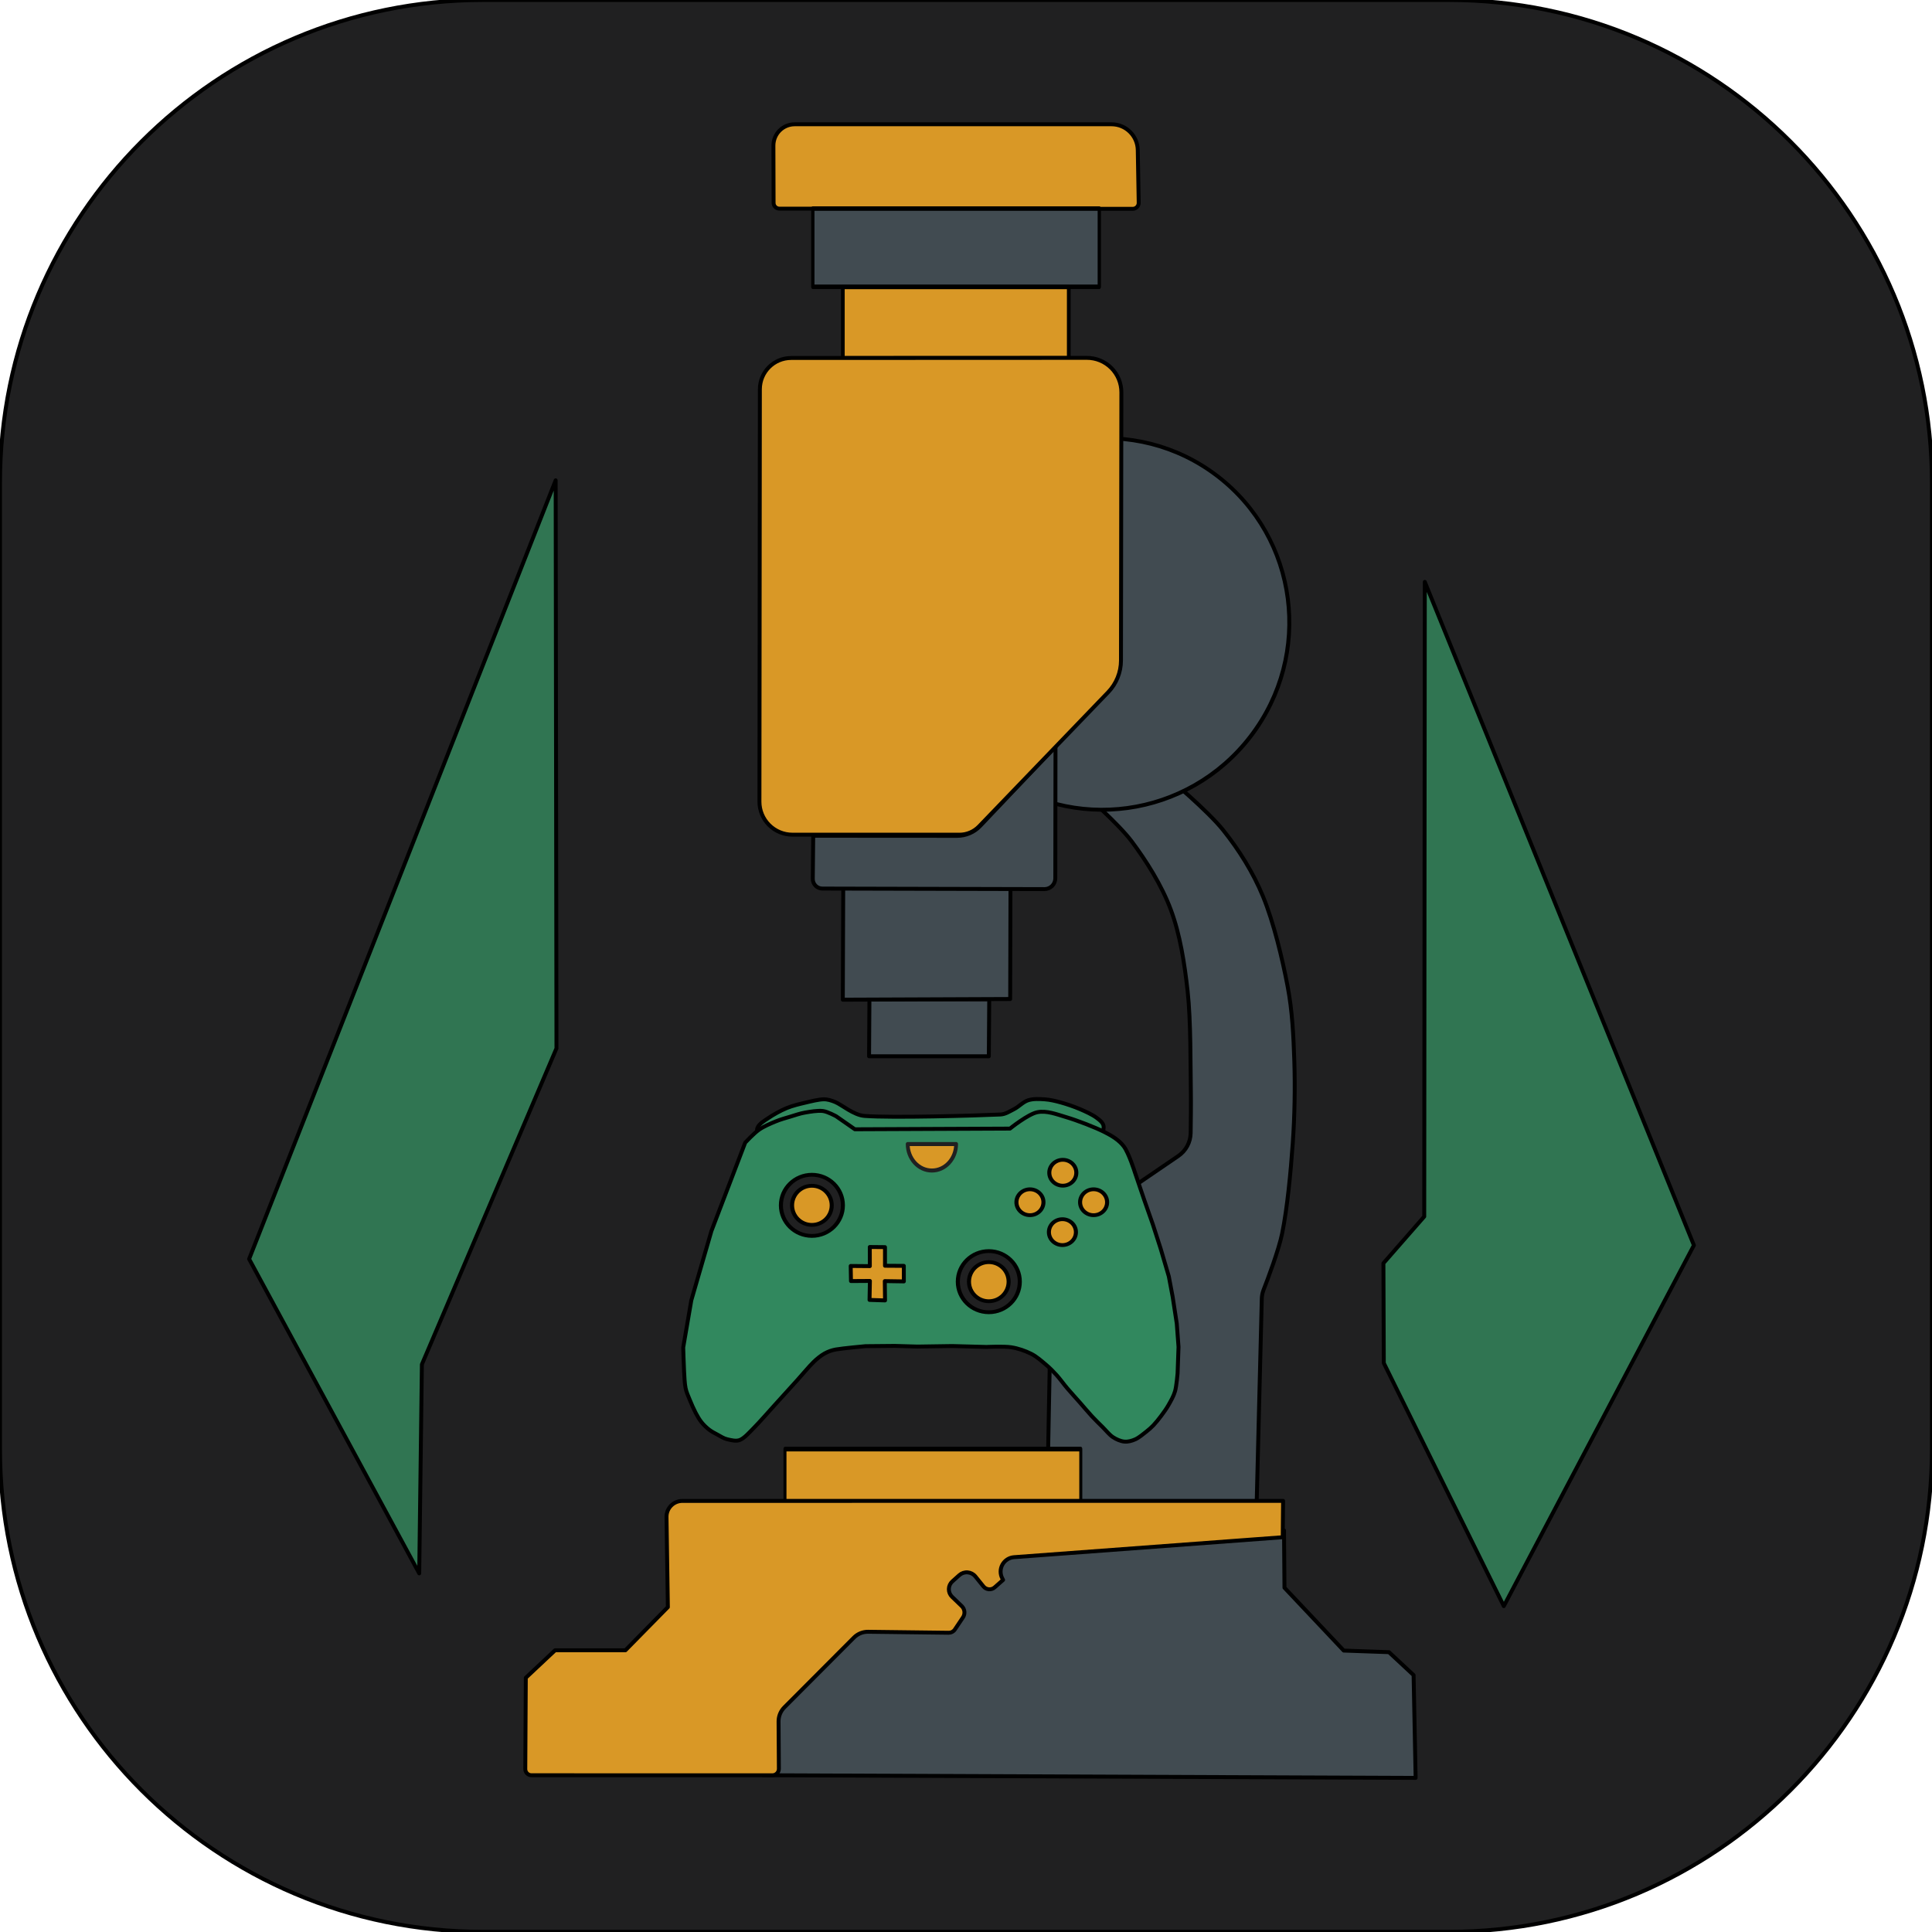 <?xml version="1.0" encoding="UTF-8" standalone="no"?>
<!DOCTYPE svg PUBLIC "-//W3C//DTD SVG 1.1//EN" "http://www.w3.org/Graphics/SVG/1.1/DTD/svg11.dtd">
<svg width="100%" height="100%" viewBox="0 0 1024 1024" version="1.1" xmlns="http://www.w3.org/2000/svg" xmlns:xlink="http://www.w3.org/1999/xlink" xml:space="preserve" xmlns:serif="http://www.serif.com/" style="fill-rule:evenodd;clip-rule:evenodd;stroke-linecap:round;stroke-linejoin:round;stroke-miterlimit:1.5;">
    <g transform="matrix(1.015,0,0,1.021,-17.1,-14.653)">
        <path d="M1025.68,265.061L1025.68,766.483C1025.68,904.854 912.669,1017.19 773.472,1017.19L269.055,1017.19C129.857,1017.19 16.846,904.854 16.846,766.483L16.846,265.061C16.846,126.69 129.857,14.35 269.055,14.35L773.472,14.35C912.669,14.35 1025.68,126.69 1025.68,265.061Z" style="fill:rgb(32,32,33);stroke:black;stroke-width:2.05px;"/>
    </g>
    <g id="Mast">
        <path d="M574.701,420.787C574.701,420.787 592.761,436.508 599.875,446.026C607.514,456.246 615.692,469.124 620.538,482.11C625.469,495.323 627.847,510.689 629.459,525.302C631.232,541.378 630.931,564.731 631.177,578.568C631.282,584.452 631.177,593.829 631.074,600.483C631.012,605.38 628.567,609.94 624.521,612.701C611.726,621.437 582.94,641.087 567.63,651.537C561.345,655.827 557.526,662.895 557.383,670.504C556.706,706.363 554.763,809.4 554.763,809.4L665.812,806.722C665.812,806.722 668.341,705.497 668.769,688.371C668.81,686.757 669.13,685.162 669.716,683.657C671.957,677.908 677.753,662.578 679.571,653.69C682.296,640.366 684.111,621.205 685.184,605.978C686.208,591.46 686.463,576.175 686.012,562.324C685.584,549.129 684.954,535.843 682.483,522.874C679.712,508.33 675.075,488.868 669.388,475.065C664.203,462.478 656.722,450.518 648.365,440.054C640.007,429.59 619.245,412.283 619.245,412.283L574.701,420.787Z" style="fill:rgb(65,75,81);stroke:black;stroke-width:2.08px;"/>
        <g transform="matrix(-0.958,-0.732,0.7,-0.915,1014.38,1132.63)">
            <path d="M686.94,241.085L686.94,326.854L768.175,326.854C768.175,374.223 731.805,412.624 686.94,412.624C642.105,412.624 605.705,374.192 605.705,326.854C605.705,279.485 642.075,241.085 686.94,241.085Z" style="fill:rgb(65,75,81);stroke:black;stroke-width:1.77px;"/>
        </g>
    </g>
    <g id="Top">
        <g transform="matrix(1,0,0,1.02,0,-9.58)">
            <path d="M446.933,470.908L446.713,528.857L535.418,528.506L535.57,470.768L446.933,470.908Z" style="fill:rgb(65,75,81);stroke:black;stroke-width:2.06px;"/>
        </g>
        <path d="M559.435,395.601C559.435,395.601 559.359,447.846 559.333,465.508C559.331,467.034 558.722,468.496 557.641,469.572C556.56,470.649 555.096,471.252 553.57,471.248C532.028,471.195 456.337,471.009 435.876,470.959C434.518,470.955 433.218,470.41 432.264,469.444C431.31,468.478 430.781,467.172 430.794,465.814C430.875,457.736 431.021,442.965 431.021,442.965C431.021,442.965 486.97,443.002 507.281,443.015C511.913,443.018 516.342,441.114 519.526,437.751C531.223,425.397 559.435,395.601 559.435,395.601Z" style="fill:rgb(65,75,81);stroke:black;stroke-width:2.08px;"/>
        <g transform="matrix(1,0,0,1,0.006,2.023)">
            <path d="M460.806,528.805L460.618,557.817L524.088,557.83L524.296,528.837" style="fill:rgb(65,75,81);stroke:black;stroke-width:2.08px;"/>
        </g>
        <g transform="matrix(1,0,0,1,0,1)">
            <path d="M589.139,64.874C596.723,64.874 602.909,70.952 603.042,78.535C603.214,88.294 603.432,100.679 603.533,106.452C603.548,107.304 603.22,108.127 602.622,108.735C602.024,109.343 601.207,109.686 600.355,109.685C577.103,109.673 435.749,109.597 413.091,109.585C411.398,109.584 410.024,108.214 410.019,106.521C410,100.377 409.956,86.275 409.925,76.183C409.915,73.187 411.099,70.311 413.214,68.189C415.329,66.067 418.202,64.874 421.198,64.874C454.62,64.874 552.863,64.874 589.139,64.874Z" style="fill:rgb(217,152,38);stroke:black;stroke-width:2.08px;"/>
        </g>
        <g transform="matrix(1,0,0,1.368,-0.39,-39.16)">
            <rect x="431.205" y="109.439" width="151.832" height="30.305" style="fill:rgb(65,75,81);stroke:black;stroke-width:1.74px;"/>
        </g>
        <g transform="matrix(1,0,0,1.108,0,-17.873)">
            <rect x="446.719" y="153.469" width="119.753" height="33.984" style="fill:rgb(217,152,38);stroke:black;stroke-width:1.97px;"/>
        </g>
        <path d="M402.748,206.311C402.757,197.157 410.178,189.741 419.332,189.737C455.017,189.723 538.918,189.688 576.095,189.673C580.94,189.671 585.588,191.596 589.013,195.024C592.437,198.453 594.358,203.102 594.351,207.948C594.298,243.86 594.182,322.509 594.141,350.069C594.132,356.342 591.698,362.368 587.348,366.888C571.417,383.44 531.959,424.439 518.922,437.985C516.202,440.811 512.449,442.408 508.527,442.407C491.909,442.405 445.576,442.4 420.005,442.397C415.365,442.396 410.915,440.551 407.635,437.268C404.356,433.985 402.516,429.533 402.521,424.892C402.569,378.316 402.701,251.796 402.748,206.311Z" style="fill:rgb(217,152,38);stroke:black;stroke-width:2.08px;"/>
    </g>
    <path id="Left_Wing" d="M294.514,254.577L294.937,555.655L223.608,723.164L222.196,833.92L132.037,667.296L294.514,254.577Z" style="fill:rgb(48,117,82);stroke:black;stroke-width:2.08px;"/>
    <path id="Right_Wing" d="M755.177,308.421L897.803,660.015L797.041,851.271L733.441,722.45L733.24,669.548L754.877,644.8L755.177,308.421Z" style="fill:rgb(48,117,82);stroke:black;stroke-width:2.08px;"/>
    <g id="Base">
        <g id="Anvil" transform="matrix(1,0,0,1.557,0,-432.451)">
            <rect x="416.052" y="771.029" width="156.789" height="19.589" style="fill:rgb(217,152,38);stroke:black;stroke-width:1.59px;"/>
        </g>
        <path d="M750.317,942.313L749.232,887.843L736.181,875.687L712.214,874.842L680.796,841.53L680.551,811.122L397.929,818.317L404.505,940.909L750.317,942.313Z" style="fill:rgb(65,75,81);stroke:black;stroke-width:2.08px;"/>
        <path d="M680.063,795.489C680.063,795.489 413.113,795.512 361.661,795.517C359.412,795.517 357.258,796.419 355.68,798.022C354.102,799.624 353.232,801.792 353.266,804.04C353.504,819.775 353.988,851.793 353.988,851.793L331.476,874.695L294.208,874.685L278.687,889.248C278.687,889.248 278.476,926.263 278.412,937.634C278.407,938.503 278.748,939.338 279.361,939.955C279.974,940.571 280.807,940.917 281.676,940.918C300.1,940.92 390.497,940.935 409.383,940.937C410.299,940.938 411.178,940.572 411.823,939.922C412.469,939.272 412.829,938.392 412.823,937.475C412.783,931.447 412.7,919.037 412.655,912.42C412.637,909.617 413.74,906.923 415.719,904.937C423.651,896.981 444.652,875.919 452.607,867.94C454.598,865.943 457.312,864.835 460.132,864.87C470.372,864.995 495.447,865.301 502.844,865.392C504.145,865.407 505.367,864.765 506.09,863.683C507.226,861.985 508.985,859.356 510.383,857.266C511.648,855.374 511.376,852.848 509.736,851.27C508.219,849.81 506.319,847.982 504.621,846.348C503.502,845.271 502.883,843.777 502.911,842.225C502.939,840.673 503.612,839.202 504.769,838.167C505.961,837.1 507.25,835.947 508.449,834.873C509.655,833.794 511.25,833.257 512.863,833.387C514.476,833.517 515.964,834.303 516.982,835.561C518.391,837.304 519.951,839.233 521.237,840.824C521.949,841.705 522.99,842.256 524.118,842.351C525.246,842.445 526.363,842.075 527.212,841.325C529.313,839.468 531.66,837.395 531.66,837.395C531.66,837.395 531.492,837.073 531.214,836.539C530.021,834.25 530.059,831.514 531.315,829.259C532.571,827.004 534.877,825.532 537.451,825.34C573.318,822.677 679.869,814.763 679.869,814.763L680.063,795.489Z" style="fill:rgb(217,152,38);stroke:black;stroke-width:2.08px;"/>
    </g>
    <g id="Gamepad">
        <g transform="matrix(1,0,0,1,0,7.156)">
            <path d="M402.285,598.782C402.285,598.782 400.619,592.938 401.444,590.715C402.27,588.491 405.079,586.911 407.238,585.44C409.82,583.681 413.621,581.531 416.937,580.159C420.206,578.806 423.865,577.985 427.133,577.209C430.237,576.471 433.976,575.55 436.549,575.499C438.61,575.458 440.663,576.121 442.572,576.899C446.176,578.368 452.432,583.876 458.174,584.311C472.788,585.419 517.021,584.159 530.256,583.55C532.879,583.429 535.246,581.854 537.581,580.654C540.03,579.397 542.264,576.864 544.948,576.006C547.631,575.148 550.789,575.31 553.681,575.507C556.574,575.704 559.483,576.403 562.304,577.187C565.439,578.058 569.347,579.391 572.489,580.734C575.484,582.013 579.079,583.685 581.157,585.241C582.797,586.47 584.913,588.026 584.956,590.075C585.023,593.261 581.558,604.358 581.558,604.358L406.311,604.123L402.285,598.782Z" style="fill:rgb(49,136,94);stroke:black;stroke-width:2.08px;"/>
        </g>
        <path d="M394.975,605.608L377.074,652.446L366.413,689.187L362.119,714.18C362.119,714.18 362.37,723.183 362.578,726.77C362.75,729.753 362.86,733.166 363.366,735.702C363.8,737.882 364.771,739.924 365.61,741.983C366.498,744.167 367.666,746.836 368.699,748.805C369.609,750.541 370.623,752.312 371.807,753.797C372.97,755.255 374.377,756.607 375.803,757.714C377.2,758.799 378.799,759.602 380.36,760.437C381.949,761.286 383.547,762.398 385.338,762.812C387.317,763.27 390.114,764.079 392.235,763.184C394.604,762.184 397.276,759.108 399.556,756.814C402.646,753.703 407.042,748.626 410.775,744.522C414.601,740.315 419.11,735.341 422.517,731.571C425.423,728.353 428.798,724.26 431.214,721.897C432.963,720.187 435.047,718.504 437.012,717.397C438.86,716.355 440.916,715.628 443.004,715.253C446.617,714.603 458.688,713.5 458.688,713.5L474.247,713.359L486.242,713.702L504.773,713.431L522.9,713.911C522.9,713.911 532.033,713.469 535.984,714.079C539.669,714.647 543.517,716.009 546.61,717.571C549.547,719.054 552.292,721.554 554.541,723.448C556.531,725.125 558.357,726.998 560.098,728.932C561.943,730.981 563.717,733.515 565.607,735.74C567.649,738.145 570.166,740.878 572.349,743.358C574.473,745.771 576.69,748.443 578.702,750.616C580.543,752.605 582.564,754.552 584.421,756.397C586.212,758.177 587.93,760.406 589.843,761.686C591.647,762.892 593.911,763.879 595.9,764.074C597.889,764.268 599.952,763.676 601.775,762.853C603.718,761.975 605.964,760.047 607.558,758.808C608.894,757.77 610.176,756.65 611.337,755.419C612.644,754.033 614.13,752.202 615.4,750.495C616.746,748.686 618.241,746.643 619.413,744.563C620.647,742.376 622.076,739.918 622.802,737.368C623.589,734.603 624.137,727.975 624.137,727.975L624.642,713.897L623.712,701.5L621.524,687.287L619.491,676.5L615.195,661.89L611.037,648.99L606.502,636.076L601.52,621.397C601.52,621.397 598.317,611.195 595.661,607.645C593.148,604.286 589.327,602.002 585.587,600.101C580.486,597.509 571.024,593.859 565.056,592.093C560.104,590.627 554.74,588.491 549.782,589.506C544.823,590.52 535.302,598.182 535.302,598.182L453.093,598.538L443.199,591.656C443.199,591.656 438.643,589.145 436.122,588.851C433.348,588.527 429.409,589.22 426.551,589.714C423.967,590.161 421.481,591.057 418.971,591.816C416.405,592.591 413.684,593.313 411.154,594.369C408.373,595.53 404.982,596.909 402.285,598.782C399.589,600.655 394.975,605.608 394.975,605.608Z" style="fill:rgb(49,136,94);stroke:black;stroke-width:2.08px;"/>
        <g transform="matrix(1.077,0,0,1.129,-55.089,-14.589)">
            <path d="M497.859,550.005L509.767,550.005L521.674,550.005C521.674,556.871 516.343,562.437 509.767,562.437C503.19,562.437 497.859,556.871 497.859,550.005Z" style="fill:rgb(217,152,38);stroke:rgb(32,32,33);stroke-width:1.89px;"/>
        </g>
        <path d="M469.062,661.008L461.008,660.936L461.027,671.079L450.891,670.993L451.036,678.988L461.066,678.925L460.872,688.983L469.09,689.248L468.962,679.012L479.059,679.166L479.039,670.941L469.067,670.873L469.062,661.008Z" style="fill:rgb(217,152,38);stroke:black;stroke-width:2.08px;"/>
        <g id="Joysticks" transform="matrix(1,0,0,1,-12.605,78.681)">
            <g transform="matrix(1,0,0,1,-29.507,3.749)">
                <ellipse cx="472.266" cy="556.087" rx="11.204" ry="11.432" style="fill:rgb(217,152,38);stroke:black;stroke-width:2.08px;"/>
            </g>
            <g transform="matrix(1,0,0,1,64.747,43.913)">
                <ellipse cx="472.266" cy="556.087" rx="11.204" ry="11.432" style="fill:rgb(217,152,38);stroke:black;stroke-width:2.08px;"/>
            </g>
        </g>
        <g id="Button" transform="matrix(1,0,0,1,3.133,72.38)">
            <g transform="matrix(0.639,0,0,0.6,240.979,231.177)">
                <ellipse cx="472.266" cy="556.087" rx="11.204" ry="11.432" style="fill:rgb(217,152,38);stroke:black;stroke-width:3.36px;"/>
            </g>
            <g transform="matrix(0.639,0,0,0.6,274.718,231.177)">
                <ellipse cx="472.266" cy="556.087" rx="11.204" ry="11.432" style="fill:rgb(217,152,38);stroke:black;stroke-width:3.36px;"/>
            </g>
            <g transform="matrix(0.639,0,0,0.6,258.401,215.542)">
                <ellipse cx="472.266" cy="556.087" rx="11.204" ry="11.432" style="fill:rgb(217,152,38);stroke:black;stroke-width:3.36px;"/>
            </g>
            <g transform="matrix(0.639,0,0,0.6,258.193,247.028)">
                <ellipse cx="472.266" cy="556.087" rx="11.204" ry="11.432" style="fill:rgb(217,152,38);stroke:black;stroke-width:3.36px;"/>
            </g>
        </g>
        <g transform="matrix(0.931,0,0,0.875,27.97,79.705)">
            <path d="M432.172,620.509C441.909,620.509 449.814,628.807 449.814,639.026C449.814,649.246 441.909,657.544 432.172,657.544C422.435,657.544 414.53,649.246 414.53,639.026C414.53,628.807 422.435,620.509 432.172,620.509ZM432.172,627.179C438.402,627.179 443.459,632.488 443.459,639.026C443.459,645.565 438.402,650.874 432.172,650.874C425.943,650.874 420.885,645.565 420.885,639.026C420.885,632.488 425.943,627.179 432.172,627.179Z" style="fill:rgb(32,32,33);stroke:black;stroke-width:2.31px;"/>
        </g>
        <g transform="matrix(0.931,0,0,0.875,121.74,120.165)">
            <path d="M432.172,620.509C441.909,620.509 449.814,628.807 449.814,639.026C449.814,649.246 441.909,657.544 432.172,657.544C422.435,657.544 414.53,649.246 414.53,639.026C414.53,628.807 422.435,620.509 432.172,620.509ZM432.172,627.179C438.402,627.179 443.459,632.488 443.459,639.026C443.459,645.565 438.402,650.874 432.172,650.874C425.943,650.874 420.885,645.565 420.885,639.026C420.885,632.488 425.943,627.179 432.172,627.179Z" style="fill:rgb(32,32,33);stroke:black;stroke-width:2.31px;"/>
        </g>
    </g>
</svg>
